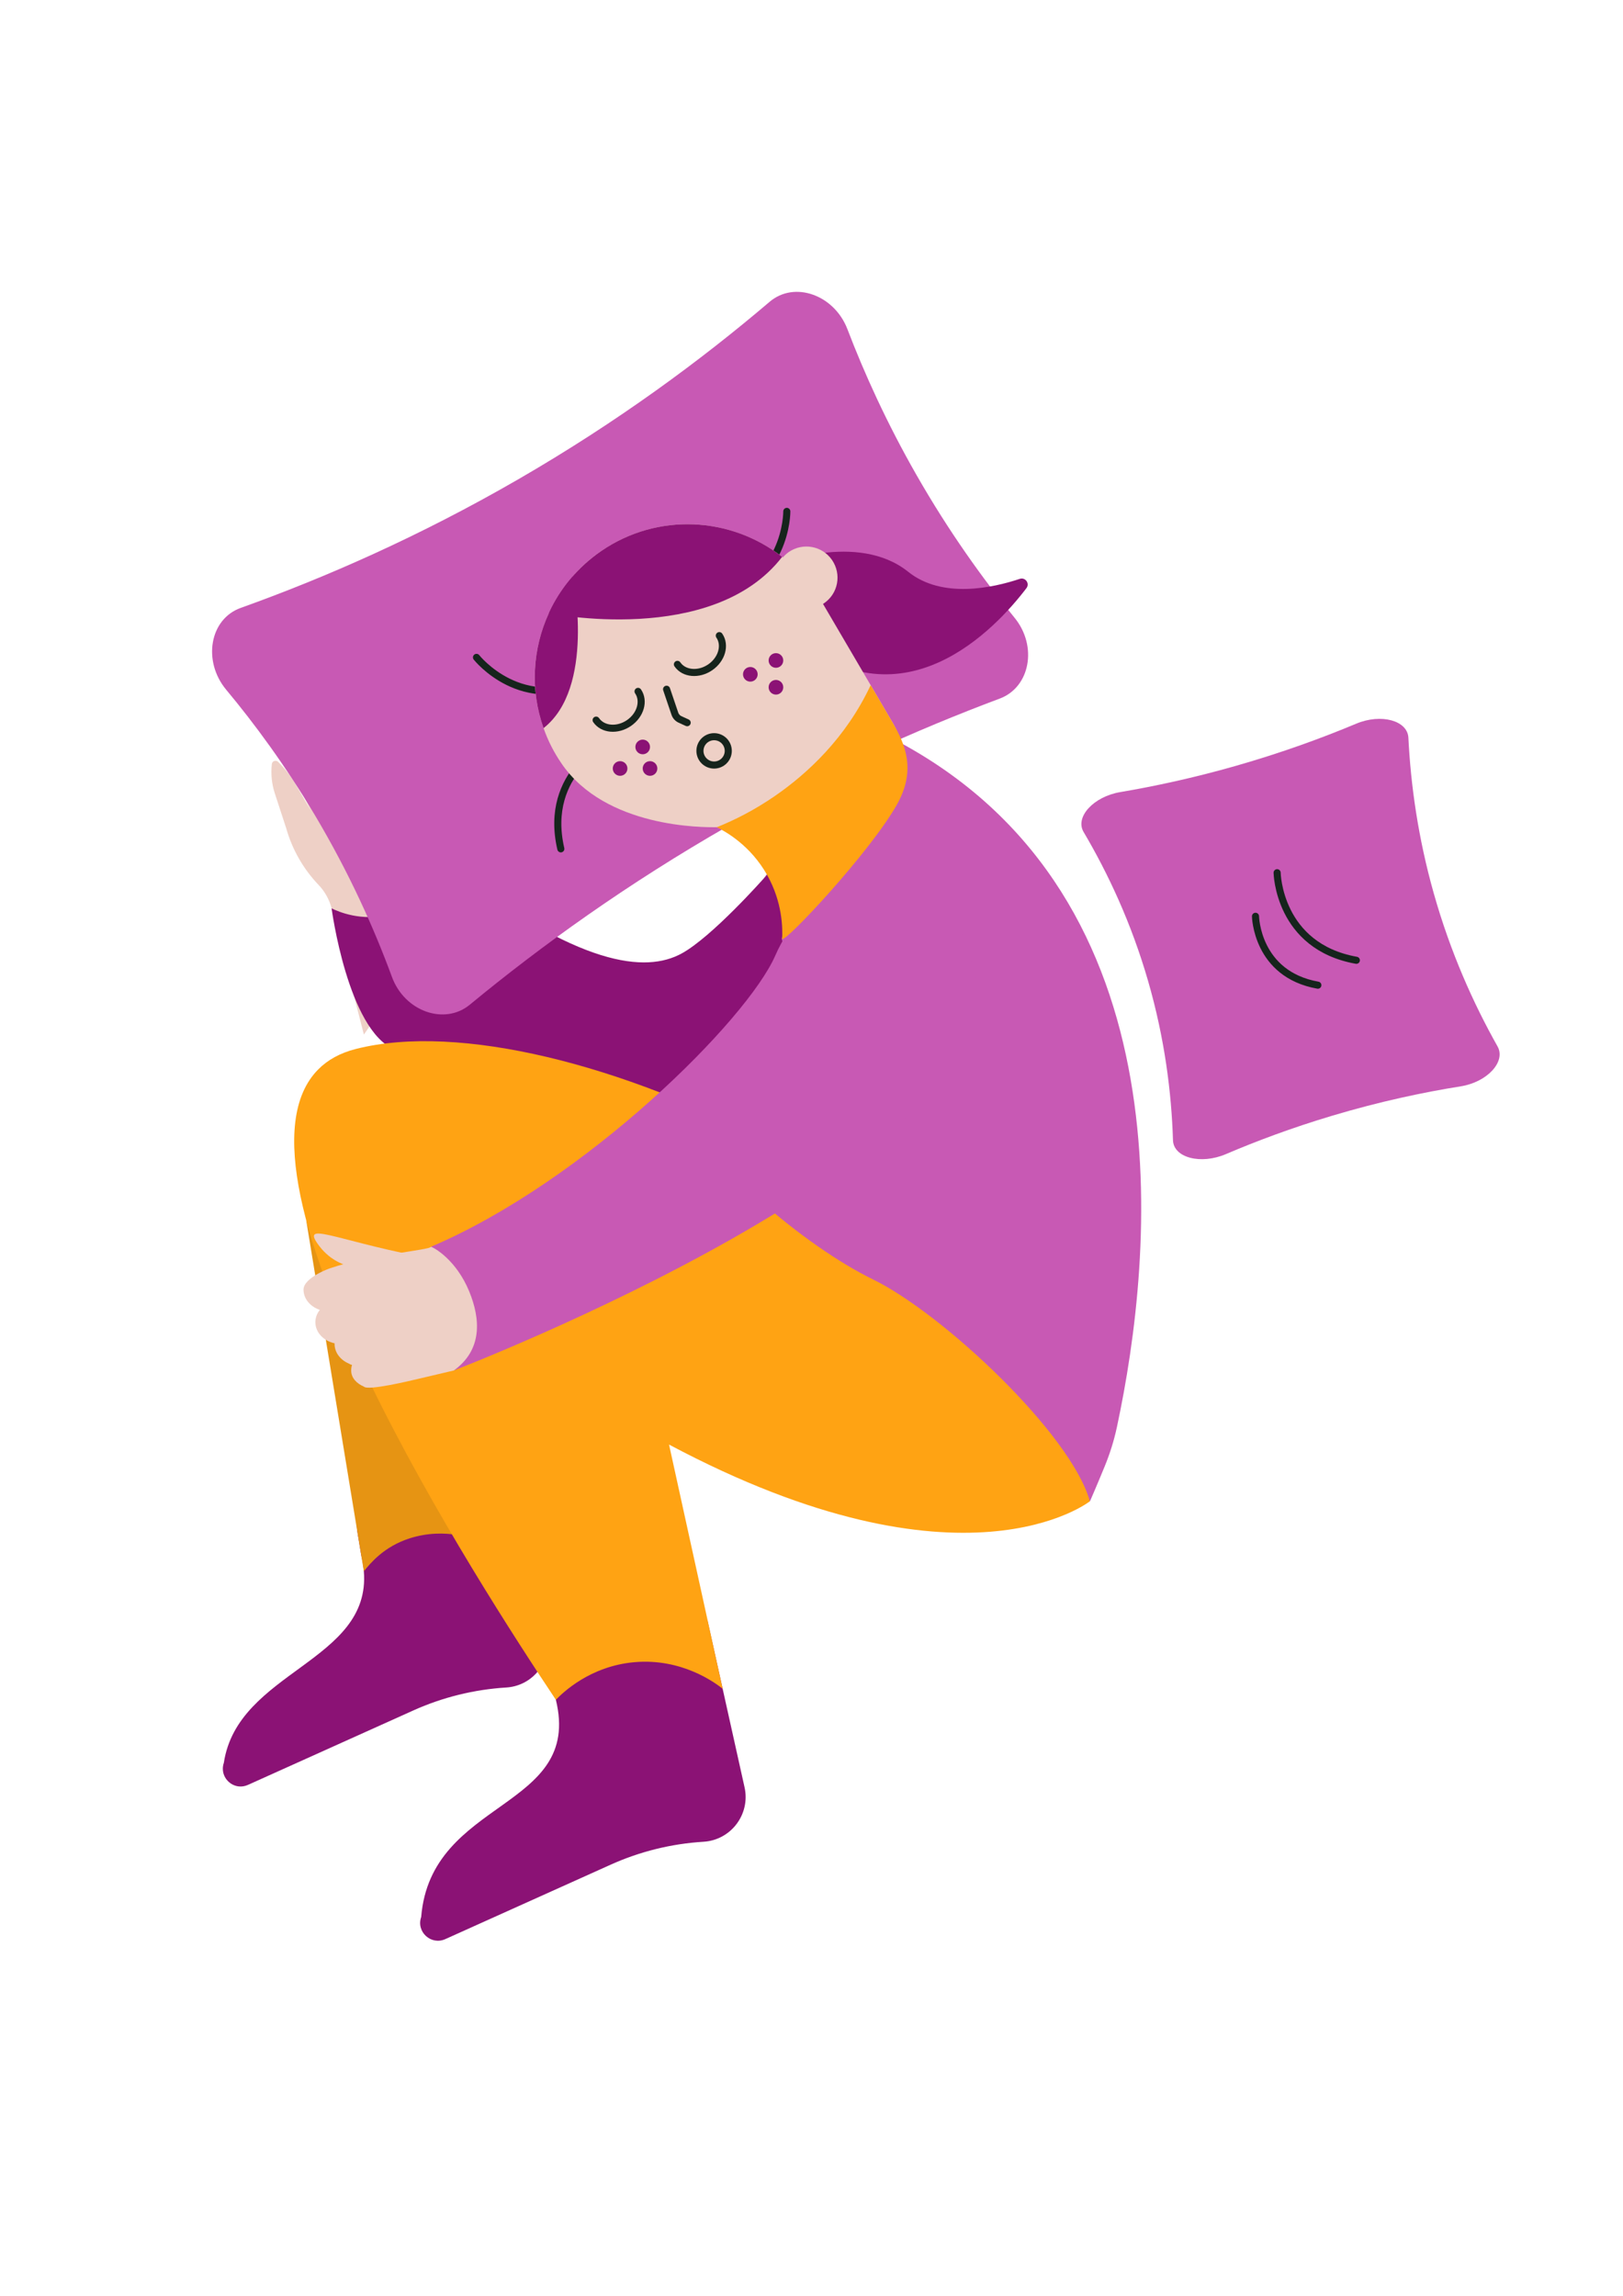 <?xml version="1.0" encoding="UTF-8"?>
<svg xmlns="http://www.w3.org/2000/svg" xmlns:xlink="http://www.w3.org/1999/xlink" width="595.5pt" height="842.25pt" viewBox="0 0 595.5 842.25" version="1.2">
<defs>
<clipPath id="clip1">
  <path d="M 154 594 L 274 594 L 274 711.863 L 154 711.863 Z M 154 594 "/>
</clipPath>
<clipPath id="clip2">
  <path d="M 396.145 263.582 L 550.234 263.582 L 550.234 425.312 L 396.145 425.312 Z M 396.145 263.582 "/>
</clipPath>
</defs>
<g id="surface1">
<path style=" stroke:none;fill-rule:nonzero;fill:rgb(54.509%,7.059%,45.879%);fill-opacity:1;" d="M 201.164 602.672 C 201.164 611.137 194.582 618.52 185.723 619.055 C 173.953 619.781 162.41 622.629 151.656 627.465 L 90.98 654.777 C 86.465 656.812 81.758 653.348 81.758 648.867 C 81.758 648.164 81.875 647.422 82.133 646.676 C 87.219 612.934 136.199 609.672 133.5 576.414 L 133.5 576.395 C 133.34 574.516 133.016 572.531 132.52 570.441 L 131.082 561.707 L 129.922 548.414 L 164.375 542.102 L 187.18 537.926 L 200.777 599.07 C 201.055 600.285 201.164 601.484 201.164 602.672 "/>
<path style=" stroke:none;fill-rule:nonzero;fill:rgb(90.199%,58.04%,7.449%);fill-opacity:1;" d="M 177.816 566.086 C 174.988 564.809 163.648 560.051 150.285 564.34 C 140.672 567.434 135.793 573.629 133.5 576.414 L 133.5 576.395 L 132.52 570.441 L 131.082 561.707 L 112.348 447.633 C 129.91 478.477 146.996 510.695 164.375 542.102 C 168.824 550.16 173.301 558.168 177.816 566.086 "/>
<path style=" stroke:none;fill-rule:nonzero;fill:rgb(93.329%,81.569%,77.649%);fill-opacity:1;" d="M 157.895 329.641 C 147.539 308.965 161.18 284.75 161.18 284.75 C 162.352 283.117 160.73 280.949 158.836 281.609 L 158.734 281.648 C 154.027 283.312 150.387 287.113 148.941 291.887 L 147.41 296.922 C 147.258 297.414 146.559 297.426 146.398 296.938 L 136.648 267.68 C 135.094 263.164 132.406 259.117 128.855 255.922 C 127.68 254.863 125.797 255.582 125.625 257.156 C 125.16 261.34 125.727 265.57 127.262 269.488 L 137.254 295.047 L 124.457 270.508 C 121.898 265.094 118.516 260.109 114.43 255.73 L 114.273 255.566 C 113.098 254.301 110.984 255 110.789 256.719 C 111.324 262.312 112.613 267.809 114.613 273.062 L 123.195 295.637 L 113.48 276.527 C 111.723 273.066 109.398 269.922 106.609 267.223 L 106.402 267.02 C 105.5 266.145 103.98 266.699 103.852 267.953 C 103.375 272.734 104.25 277.555 106.387 281.867 L 114.027 297.277 L 108.43 287.672 C 106.676 284.668 104.527 281.906 102.039 279.477 C 101.23 278.68 99.863 279.164 99.734 280.297 C 99.328 283.934 99.707 287.617 100.848 291.102 L 105.004 303.812 C 107.207 311.621 111.289 318.766 116.895 324.633 C 119.199 327.043 120.84 330 121.668 333.23 L 133.512 379.523 L 144 364.422 C 148.465 357.996 154.215 352.562 160.879 348.465 L 166.508 345 C 166.34 344.309 162.133 336.957 157.895 329.641 "/>
<path style=" stroke:none;fill-rule:nonzero;fill:rgb(54.509%,7.059%,45.879%);fill-opacity:1;" d="M 286.969 344.477 C 289.074 360.254 256.527 397.719 250.707 403.863 C 250.539 404.07 250.238 404.133 249.91 404.133 C 249.805 404.133 249.738 404.133 249.637 404.098 C 249.074 404.07 248.582 403.863 248.582 403.863 C 213.574 442.48 157.863 390.52 144.727 385 C 127.582 377.816 121.668 333.23 121.668 333.23 C 124.059 334.395 132.656 338.211 143.109 335.438 C 157.348 331.668 163.066 318.859 163.766 317.215 C 212.789 355.023 237.043 356.902 250.094 349.785 C 261.262 343.691 280.176 322.305 280.176 322.305 L 289.035 313.566 L 286.969 344.477 "/>
<path style=" stroke:none;fill-rule:nonzero;fill:rgb(54.509%,7.059%,45.879%);fill-opacity:1;" d="M 289.234 310.656 L 289.035 313.566 L 280.176 322.305 Z M 289.234 310.656 "/>
<g clip-path="url(#clip1)" clip-rule="nonzero">
<path style=" stroke:none;fill-rule:nonzero;fill:rgb(54.509%,7.059%,45.879%);fill-opacity:1;" d="M 200.402 608.039 L 203.953 623.559 C 213.871 664.117 158.113 659.551 154.535 703.254 C 152.645 708.672 158.152 713.711 163.383 711.355 L 224.059 684.047 C 234.816 679.203 246.359 676.355 258.133 675.637 C 268.227 675.02 275.383 665.523 273.184 655.648 L 259.59 594.508 L 200.402 608.039 "/>
</g>
<path style=" stroke:none;fill-rule:nonzero;fill:rgb(100%,63.919%,7.449%);fill-opacity:1;" d="M 399.941 550.695 C 399.941 550.695 353.727 587.535 245.477 529.93 L 265.148 619.508 C 262.551 617.449 250.277 608.195 232.695 609.77 C 216.461 611.227 206.465 620.957 203.953 623.559 C 175.984 581.59 78.316 430.879 116.805 392.266 C 120.246 388.812 124.789 386.27 130.578 384.801 C 206.457 365.57 372.098 446.844 401.242 535.746 C 402.316 539.023 399.238 547.414 399.941 550.695 "/>
<path style=" stroke:none;fill-rule:nonzero;fill:rgb(78.429%,34.9%,70.589%);fill-opacity:1;" d="M 409.82 523.465 C 408.75 528.473 407.211 533.363 405.262 538.086 C 402.445 544.969 399.941 550.695 399.941 550.695 C 399.941 550.695 399.93 550.723 399.887 550.773 C 393.145 526.23 346.102 481.91 320.152 469.27 C 295.691 457.348 257.984 426.008 249.637 404.098 C 249.738 404.133 249.805 404.133 249.91 404.133 C 250.238 404.133 250.539 404.07 250.707 403.863 C 256.527 397.719 289.074 360.254 286.969 344.477 L 289.035 313.566 L 330.562 272.582 C 436.016 329.93 423.359 460.113 409.82 523.465 "/>
<path style=" stroke:none;fill-rule:nonzero;fill:rgb(78.429%,34.9%,70.589%);fill-opacity:1;" d="M 158.113 457.387 L 166.508 502.754 C 166.508 502.754 375.008 422.742 357.555 356.27 C 347.738 318.879 327.398 317.688 311.484 323.801 C 299.211 328.516 289.727 338.449 284.477 350.504 C 274.195 374.129 214.898 433.184 158.113 457.387 "/>
<path style=" stroke:none;fill-rule:nonzero;fill:rgb(78.429%,34.9%,70.589%);fill-opacity:1;" d="M 372.262 226.629 C 380.762 237.031 377.969 252.102 366.824 256.27 C 336.367 267.652 302.668 282.727 267.457 302.855 C 230.195 324.164 198.617 346.922 172.371 368.574 C 163.133 376.195 148.473 371.078 143.809 358.387 C 137.309 340.711 128.238 320.379 115.477 298.938 C 104.766 280.938 93.543 265.68 83.004 253.035 C 74.27 242.555 76.914 227.098 88.301 223.016 C 119.152 211.965 153.816 196.828 190.098 175.863 C 226.668 154.734 257.289 132.07 282.383 110.715 C 291.496 102.953 306.105 108.152 310.934 120.766 C 317.113 136.926 325.324 155.094 336.277 174.254 C 348.125 194.973 360.637 212.391 372.262 226.629 "/>
<g clip-path="url(#clip2)" clip-rule="nonzero">
<path style=" stroke:none;fill-rule:nonzero;fill:rgb(78.429%,34.9%,70.589%);fill-opacity:1;" d="M 497.652 265.465 C 506.734 261.664 516.438 264.305 516.754 270.625 C 517.621 287.898 520.273 307.195 526.059 327.688 C 532.18 349.379 540.598 368.109 549.473 383.879 C 552.594 389.434 545.73 396.957 535.957 398.516 C 522.344 400.691 506.316 404.055 488.695 409.328 C 473.895 413.75 460.863 418.656 449.777 423.391 C 440.59 427.309 430.586 424.727 430.383 418.281 C 429.836 400.82 427.355 380.996 421.246 359.863 C 415.09 338.562 406.523 320.352 397.59 305.219 C 394.344 299.727 401.242 292.238 411 290.582 C 423.504 288.465 437.848 285.402 453.492 280.938 C 470.418 276.102 485.227 270.668 497.652 265.465 "/>
</g>
<path style="fill:none;stroke-width:20;stroke-linecap:round;stroke-linejoin:miter;stroke:rgb(8.629%,14.119%,10.979%);stroke-opacity:1;stroke-miterlimit:10;" d="M 746.287 3621.515 C 746.287 3621.515 874.676 3458.201 1073.786 3560.119 " transform="matrix(0.13,0,0,-0.13,77.817,711.953)"/>
<path style="fill:none;stroke-width:20;stroke-linecap:round;stroke-linejoin:miter;stroke:rgb(8.629%,14.119%,10.979%);stroke-opacity:1;stroke-miterlimit:10;" d="M 3005.969 3013.841 C 3005.969 3013.841 3009.383 2806.142 3229.572 2766.758 " transform="matrix(0.13,0,0,-0.13,77.817,711.953)"/>
<path style="fill:none;stroke-width:20;stroke-linecap:round;stroke-linejoin:miter;stroke:rgb(8.629%,14.119%,10.979%);stroke-opacity:1;stroke-miterlimit:10;" d="M 2944.949 2890.899 C 2944.949 2890.899 2947.643 2727.464 3120.945 2696.497 " transform="matrix(0.13,0,0,-0.13,77.817,711.953)"/>
<path style="fill:none;stroke-width:20;stroke-linecap:round;stroke-linejoin:miter;stroke:rgb(8.629%,14.119%,10.979%);stroke-opacity:1;stroke-miterlimit:10;" d="M 1622.105 4033.47 C 1622.105 4033.47 1624.41 3825.74 1405.418 3780.367 " transform="matrix(0.13,0,0,-0.13,77.817,711.953)"/>
<path style="fill:none;stroke-width:20;stroke-linecap:round;stroke-linejoin:miter;stroke:rgb(8.629%,14.119%,10.979%);stroke-opacity:1;stroke-miterlimit:10;" d="M 1123.519 3383.956 C 1123.519 3383.956 933.87 3299.139 984.291 3081.227 " transform="matrix(0.13,0,0,-0.13,77.817,711.953)"/>
<path style=" stroke:none;fill-rule:nonzero;fill:rgb(54.509%,7.059%,45.879%);fill-opacity:1;" d="M 284.52 207.215 C 284.52 207.215 314.562 194.793 333.25 209.773 C 345.73 219.773 364.324 215.637 374.168 212.355 C 376.227 211.668 377.922 214.047 376.609 215.77 C 365.191 230.75 331.863 266.379 292.312 234.543 C 259.297 207.977 284.52 207.215 284.52 207.215 "/>
<path style=" stroke:none;fill-rule:nonzero;fill:rgb(93.329%,81.569%,77.649%);fill-opacity:1;" d="M 324.973 297.809 L 286.977 344.473 C 287.488 342.641 291.227 328.375 282.059 315.875 C 275.316 306.684 265.75 304.098 263.004 303.457 C 258 303.523 222.254 303.754 206.059 280.129 C 203.23 276.008 201.004 271.621 199.441 267.102 C 194.488 253.207 195.352 238.055 201.371 224.957 C 203.598 220.105 206.523 215.551 210.18 211.43 C 210.18 211.398 210.18 211.398 210.18 211.398 C 213.172 207.938 216.664 204.816 220.617 202.125 C 241.328 187.934 268.191 189.562 286.977 204.285 C 287.078 204.352 287.137 204.418 287.242 204.484 C 287.871 203.75 288.602 203.09 289.434 202.488 C 294.656 198.93 301.734 200.262 305.293 205.449 C 308.848 210.664 307.555 217.746 302.336 221.305 C 302.234 221.398 302.102 221.465 301.969 221.531 L 319.453 251.348 L 327.5 265.074 C 333.586 275.441 332.586 288.504 324.973 297.809 "/>
<path style="fill:none;stroke-width:20;stroke-linecap:round;stroke-linejoin:miter;stroke:rgb(8.629%,14.119%,10.979%);stroke-opacity:1;stroke-miterlimit:10;" d="M 1313.348 3601.808 C 1331.822 3574.854 1373.321 3571.14 1405.987 3593.512 C 1438.593 3615.915 1450.121 3655.957 1431.587 3682.882 " transform="matrix(0.13,0,0,-0.13,77.817,711.953)"/>
<path style="fill:none;stroke-width:20;stroke-linecap:round;stroke-linejoin:miter;stroke:rgb(8.629%,14.119%,10.979%);stroke-opacity:1;stroke-miterlimit:10;" d="M 1083.937 3444.454 C 1102.47 3417.5 1143.909 3413.786 1176.576 3436.218 C 1209.212 3458.59 1220.709 3498.603 1202.235 3525.557 " transform="matrix(0.13,0,0,-0.13,77.817,711.953)"/>
<path style="fill:none;stroke-width:20;stroke-linecap:round;stroke-linejoin:miter;stroke:rgb(8.629%,14.119%,10.979%);stroke-opacity:1;stroke-miterlimit:10;" d="M 1282.748 3531.607 L 1306.162 3462.573 C 1308.587 3455.445 1313.857 3449.575 1320.744 3446.401 L 1340.894 3437.206 " transform="matrix(0.13,0,0,-0.13,77.817,711.953)"/>
<path style="fill:none;stroke-width:20;stroke-linecap:round;stroke-linejoin:miter;stroke:rgb(8.629%,14.119%,10.979%);stroke-opacity:1;stroke-miterlimit:10;" d="M 1456.888 3357.691 C 1456.888 3335.618 1438.983 3317.708 1416.886 3317.708 C 1394.819 3317.708 1376.914 3335.618 1376.914 3357.691 C 1376.914 3379.823 1394.819 3397.703 1416.886 3397.703 C 1438.983 3397.703 1456.888 3379.823 1456.888 3357.691 Z M 1456.888 3357.691 " transform="matrix(0.13,0,0,-0.13,77.817,711.953)"/>
<path style=" stroke:none;fill-rule:nonzero;fill:rgb(54.509%,7.059%,45.879%);fill-opacity:1;" d="M 286.977 204.285 C 261.473 237.355 201.371 224.957 201.371 224.957 C 205.461 216.051 211.945 208.07 220.617 202.125 C 241.328 187.934 268.191 189.562 286.977 204.285 "/>
<path style=" stroke:none;fill-rule:nonzero;fill:rgb(100%,63.919%,7.449%);fill-opacity:1;" d="M 286.977 344.473 C 287.176 340.574 287.137 331.066 281.488 321.016 C 275.414 310.215 266.457 305.18 263.004 303.457 C 269.43 300.895 276.805 297.199 284.422 291.934 C 296.266 283.75 310.383 270.723 319.453 251.348 L 327.5 265.074 C 332.25 273.172 336.195 282.594 329.066 295.203 C 319.184 312.68 288.184 345.789 286.977 344.473 "/>
<path style=" stroke:none;fill-rule:nonzero;fill:rgb(54.509%,7.059%,45.879%);fill-opacity:1;" d="M 241.188 281.918 C 241.188 283.398 239.984 284.602 238.5 284.602 C 237.016 284.602 235.816 283.398 235.816 281.918 C 235.816 280.434 237.016 279.23 238.5 279.23 C 239.984 279.23 241.188 280.434 241.188 281.918 "/>
<path style=" stroke:none;fill-rule:nonzero;fill:rgb(54.509%,7.059%,45.879%);fill-opacity:1;" d="M 277.992 247.367 C 277.992 248.852 276.789 250.055 275.305 250.055 C 273.82 250.055 272.621 248.852 272.621 247.367 C 272.621 245.887 273.82 244.684 275.305 244.684 C 276.789 244.684 277.992 245.887 277.992 247.367 "/>
<path style=" stroke:none;fill-rule:nonzero;fill:rgb(54.509%,7.059%,45.879%);fill-opacity:1;" d="M 287.387 242.289 C 287.387 243.77 286.188 244.973 284.703 244.973 C 283.219 244.973 282.016 243.77 282.016 242.289 C 282.016 240.805 283.219 239.605 284.703 239.605 C 286.188 239.605 287.387 240.805 287.387 242.289 "/>
<path style=" stroke:none;fill-rule:nonzero;fill:rgb(54.509%,7.059%,45.879%);fill-opacity:1;" d="M 238.5 274.016 C 238.5 275.496 237.297 276.699 235.816 276.699 C 234.332 276.699 233.129 275.496 233.129 274.016 C 233.129 272.531 234.332 271.328 235.816 271.328 C 237.297 271.328 238.5 272.531 238.5 274.016 "/>
<path style=" stroke:none;fill-rule:nonzero;fill:rgb(54.509%,7.059%,45.879%);fill-opacity:1;" d="M 287.387 252.121 C 287.387 253.605 286.188 254.809 284.703 254.809 C 283.219 254.809 282.016 253.605 282.016 252.121 C 282.016 250.633 283.219 249.434 284.703 249.434 C 286.188 249.434 287.387 250.633 287.387 252.121 "/>
<path style=" stroke:none;fill-rule:nonzero;fill:rgb(54.509%,7.059%,45.879%);fill-opacity:1;" d="M 230.207 281.918 C 230.207 283.398 229.008 284.602 227.523 284.602 C 226.039 284.602 224.836 283.398 224.836 281.918 C 224.836 280.434 226.039 279.23 227.523 279.23 C 229.008 279.23 230.207 280.434 230.207 281.918 "/>
<path style=" stroke:none;fill-rule:nonzero;fill:rgb(54.509%,7.059%,45.879%);fill-opacity:1;" d="M 199.441 267.102 C 194.488 253.207 195.352 238.055 201.371 224.957 C 203.598 220.105 206.523 215.551 210.18 211.43 C 210.48 212.926 218.324 252.309 199.441 267.102 "/>
<path style=" stroke:none;fill-rule:nonzero;fill:rgb(93.329%,81.569%,77.649%);fill-opacity:1;" d="M 153.383 460.812 C 122.234 454.664 110.004 447.719 117.164 457.117 C 125.691 468.312 139.848 465.301 140.48 462.395 L 153.383 460.812 "/>
<path style=" stroke:none;fill-rule:nonzero;fill:rgb(93.329%,81.569%,77.649%);fill-opacity:1;" d="M 172.137 473.691 C 167.402 462.215 159.273 457.637 158.113 457.387 C 158.121 458.5 134.926 460.496 121.562 465.117 C 121.281 465.098 111.367 468.664 111.367 473.082 C 111.367 476.48 113.855 479.355 117.352 480.52 C 116.32 481.801 115.711 483.355 115.711 485.039 C 115.711 488.777 118.719 491.91 122.777 492.789 C 122.777 492.867 122.762 492.957 122.762 493.035 C 122.762 496.184 124.891 498.902 127.98 500.207 C 128.391 500.484 128.785 500.637 129.168 500.715 C 128.957 501.367 128.852 502.051 128.852 502.754 C 128.852 505.465 130.809 507.496 133.508 508.672 L 133.523 508.672 C 134.973 510.281 150.625 506.492 153.219 505.883 L 166.508 502.754 C 176.93 495.277 176.418 484.051 172.137 473.691 "/>
</g>
</svg>
